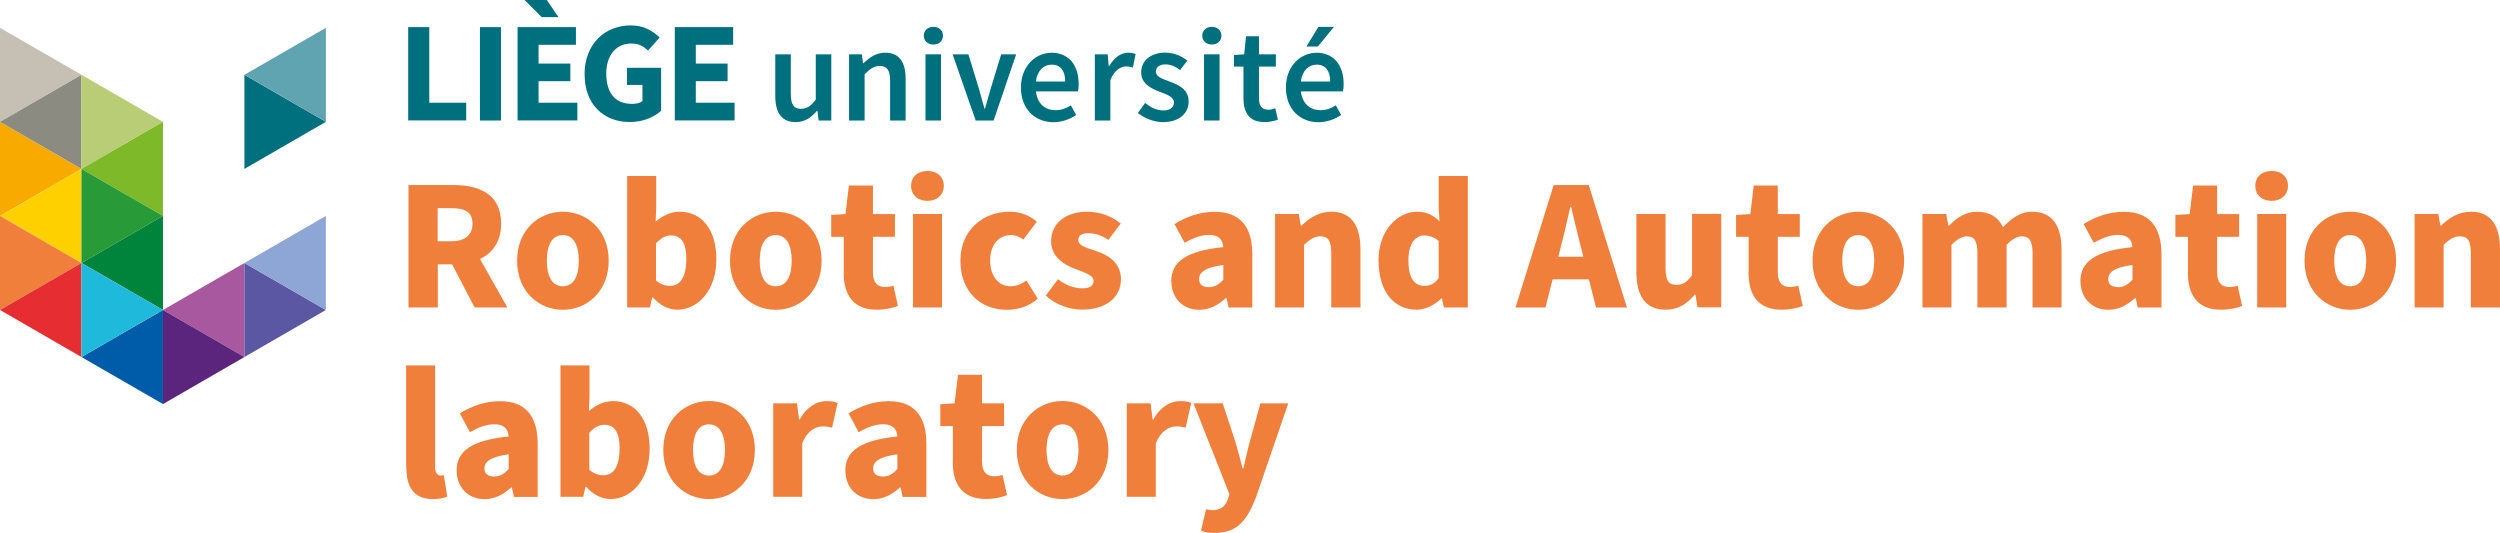 <?xml version="1.0" encoding="UTF-8"?><svg id="Calque_1" xmlns="http://www.w3.org/2000/svg" width="278.42" height="59.35" viewBox="0 0 278.42 59.35"><defs><style>.cls-1,.cls-2{fill:#00707f;}.cls-3,.cls-4{fill:#f07f3c;}.cls-5{fill:#f8aa00;}.cls-5,.cls-6,.cls-7,.cls-8,.cls-9,.cls-10,.cls-11,.cls-12,.cls-13,.cls-14,.cls-15,.cls-16,.cls-4,.cls-17,.cls-18,.cls-19,.cls-2,.cls-20{fill-rule:evenodd;}.cls-6{fill:#289b38;}.cls-7{fill:#5b257d;}.cls-8{fill:#5b57a2;}.cls-9{fill:#5fa4b0;}.cls-10{fill:#1fbadb;}.cls-11{fill:#c6c0b4;}.cls-12{fill:#a8589e;}.cls-13{fill:#7db928;}.cls-14{fill:#b9cd76;}.cls-15{fill:#8da6d6;}.cls-16{fill:#8c8b82;}.cls-17{fill:#e62d31;}.cls-18{fill:#ffd000;}.cls-19{fill:#005ca9;}.cls-20{fill:#00843b;}</style></defs><path class="cls-1" d="M86.34,6.05h1.73v4.4c0,1.22,.35,1.67,1.14,1.67,.65,0,1.08-.3,1.64-1.02V6.05h1.73v7.37h-1.41l-.14-1.08h-.05c-.65,.77-1.37,1.26-2.37,1.26-1.58,0-2.27-1.07-2.27-2.93V6.05Z"/><path class="cls-1" d="M94.56,6.05h1.43l.12,.99h.06c.66-.65,1.41-1.17,2.42-1.17,1.58,0,2.27,1.07,2.27,2.93v4.62h-1.73v-4.4c0-1.22-.35-1.67-1.16-1.67-.65,0-1.07,.32-1.68,.92v5.15h-1.73V6.05Z"/><rect class="cls-1" x="103.07" y="6.05" width="1.73" height="7.37"/><path class="cls-1" d="M106.09,6.05h1.76l1.17,3.83c.2,.72,.42,1.47,.62,2.22h.06c.21-.75,.42-1.5,.63-2.22l1.17-3.83h1.67l-2.51,7.37h-2l-2.57-7.37Z"/><path class="cls-1" d="M117.08,5.87c2,0,3.05,1.44,3.05,3.5,0,.33-.03,.63-.08,.81h-4.68c.15,1.34,.99,2.09,2.18,2.09,.63,0,1.17-.19,1.71-.54l.59,1.08c-.71,.47-1.59,.8-2.52,.8-2.04,0-3.63-1.43-3.63-3.86s1.67-3.87,3.39-3.87Zm1.55,3.21c0-1.17-.5-1.88-1.5-1.88-.87,0-1.62,.65-1.77,1.88h3.27Z"/><path class="cls-1" d="M121.93,6.05h1.43l.12,1.31h.06c.53-.96,1.31-1.49,2.09-1.49,.38,0,.62,.05,.84,.15l-.3,1.5c-.26-.07-.45-.12-.77-.12-.59,0-1.29,.41-1.74,1.52v4.5h-1.73V6.05Z"/><path class="cls-1" d="M127.53,11.47c.66,.51,1.29,.83,2.04,.83,.8,0,1.17-.38,1.17-.89,0-.62-.8-.89-1.58-1.19-.98-.36-2.07-.92-2.07-2.15,0-1.29,1.04-2.21,2.69-2.21,1.02,0,1.85,.42,2.45,.89l-.8,1.05c-.51-.38-1.04-.63-1.62-.63-.74,0-1.08,.35-1.08,.81,0,.57,.74,.81,1.53,1.1,1.01,.38,2.12,.86,2.12,2.24,0,1.26-1.01,2.28-2.87,2.28-1.01,0-2.07-.44-2.79-1.02l.81-1.11Z"/><rect class="cls-1" x="134.09" y="6.05" width="1.73" height="7.37"/><path class="cls-1" d="M138.47,7.42h-1.05v-1.29l1.14-.08,.21-2.01h1.44v2.01h1.88v1.37h-1.88v3.51c0,.87,.33,1.29,1.04,1.29,.26,0,.56-.08,.77-.17l.3,1.28c-.41,.14-.92,.27-1.5,.27-1.71,0-2.34-1.08-2.34-2.67v-3.51Z"/><path class="cls-1" d="M146.59,5.87c2,0,3.05,1.44,3.05,3.5,0,.33-.03,.63-.08,.81h-4.68c.15,1.34,.99,2.09,2.18,2.09,.63,0,1.17-.19,1.71-.54l.59,1.08c-.71,.47-1.59,.8-2.52,.8-2.04,0-3.63-1.43-3.63-3.86s1.67-3.87,3.39-3.87Zm1.55,3.21c0-1.17-.5-1.88-1.5-1.88-.87,0-1.62,.65-1.77,1.88h3.27Z"/><path class="cls-1" d="M102.88,3.98c0-.59,.45-.99,1.07-.99s1.07,.41,1.07,.99-.45,.98-1.07,.98-1.07-.41-1.07-.98"/><path class="cls-1" d="M133.89,3.98c0-.59,.45-.99,1.07-.99s1.07,.41,1.07,.99-.45,.98-1.07,.98-1.07-.41-1.07-.98"/><polygon class="cls-1" points="146.77 5.18 145.49 5.18 146.83 2.99 148.56 2.99 146.77 5.18"/><polygon class="cls-1" points="45.46 3.02 47.81 3.02 47.81 11.44 51.92 11.44 51.92 13.41 45.46 13.41 45.46 3.02"/><rect class="cls-1" x="53.45" y="3.02" width="2.34" height="10.4"/><polygon class="cls-1" points="57.64 3.02 64.14 3.02 64.14 4.99 59.98 4.99 59.98 7.08 63.52 7.08 63.52 9.04 59.98 9.04 59.98 11.44 64.3 11.44 64.3 13.41 57.64 13.41 57.64 3.02"/><polygon class="cls-1" points="58.42 0 60.9 0 62.2 1.91 60.33 1.91 58.42 0"/><path class="cls-1" d="M65.1,8.28c0-.86,.14-1.63,.41-2.3,.27-.68,.64-1.25,1.1-1.71,.46-.47,1-.82,1.63-1.07,.62-.24,1.28-.37,1.99-.37s1.37,.14,1.91,.41c.54,.28,.98,.59,1.32,.94l-1.29,1.45c-.26-.24-.52-.44-.81-.57-.28-.14-.65-.21-1.09-.21-.4,0-.77,.08-1.11,.23-.33,.15-.62,.37-.87,.66-.24,.29-.43,.64-.57,1.05-.13,.41-.2,.88-.2,1.4,0,1.07,.24,1.91,.73,2.5,.48,.59,1.21,.88,2.19,.88,.21,0,.42-.03,.62-.08,.2-.05,.37-.13,.49-.24v-1.79h-1.72v-1.91h3.8v4.78c-.37,.35-.86,.65-1.47,.89-.61,.24-1.28,.37-2.01,.37s-1.36-.11-1.97-.34-1.15-.57-1.6-1.01c-.46-.45-.82-1-1.08-1.67-.26-.66-.39-1.43-.39-2.3"/><polygon class="cls-1" points="75.15 3.02 81.65 3.02 81.65 4.99 77.49 4.99 77.49 7.08 81.03 7.08 81.03 9.04 77.49 9.04 77.49 11.44 81.81 11.44 81.81 13.41 75.15 13.41 75.15 3.02"/><g><path class="cls-3" d="M45.48,20.61h5.01c2.89,0,5.32,1.01,5.32,4.29,0,1.99-.94,3.27-2.35,3.94l3.04,5.4h-3.64l-2.51-4.8h-1.59v4.8h-3.27v-13.64Zm4.75,6.26c1.55,0,2.39-.67,2.39-1.97s-.84-1.72-2.39-1.72h-1.49v3.69h1.49Z"/><path class="cls-3" d="M57.59,29.03c0-3.46,2.45-5.45,5.09-5.45s5.11,1.99,5.11,5.45-2.45,5.47-5.11,5.47-5.09-2.01-5.09-5.47Zm6.87,0c0-1.72-.57-2.85-1.78-2.85s-1.78,1.13-1.78,2.85,.57,2.85,1.78,2.85,1.78-1.11,1.78-2.85Z"/><path class="cls-3" d="M72.71,33.13h-.08l-.25,1.11h-2.53v-14.64h3.23v3.52l-.06,1.57c.77-.69,1.72-1.11,2.68-1.11,2.51,0,4.08,2.07,4.08,5.28,0,3.58-2.12,5.63-4.36,5.63-.94,0-1.89-.46-2.7-1.36Zm3.73-4.23c0-1.82-.54-2.68-1.7-2.68-.61,0-1.11,.27-1.68,.88v4.13c.52,.46,1.07,.61,1.57,.61,1.01,0,1.8-.82,1.8-2.93Z"/><path class="cls-3" d="M81.3,29.03c0-3.46,2.45-5.45,5.09-5.45s5.11,1.99,5.11,5.45-2.45,5.47-5.11,5.47-5.09-2.01-5.09-5.47Zm6.87,0c0-1.72-.57-2.85-1.78-2.85s-1.78,1.13-1.78,2.85,.57,2.85,1.78,2.85,1.78-1.11,1.78-2.85Z"/><path class="cls-3" d="M93.97,30.39v-4.02h-1.4v-2.43l1.59-.1,.38-3.18h2.68v3.18h2.45v2.53h-2.45v3.98c0,1.17,.54,1.61,1.32,1.61,.33,0,.69-.04,.96-.15l.5,2.26c-.54,.21-1.34,.42-2.37,.42-2.6,0-3.67-1.65-3.67-4.11Z"/><path class="cls-3" d="M101.47,20.69c0-1.01,.75-1.65,1.82-1.65s1.82,.65,1.82,1.65-.75,1.68-1.82,1.68-1.82-.65-1.82-1.68Zm.21,3.14h3.23v10.41h-3.23v-10.41Z"/><path class="cls-3" d="M106.96,29.03c0-3.46,2.58-5.45,5.47-5.45,1.28,0,2.26,.44,3.04,1.11l-1.51,1.99c-.48-.36-.88-.5-1.34-.5-1.45,0-2.35,1.13-2.35,2.85s.96,2.85,2.24,2.85c.69,0,1.28-.25,1.8-.65l1.26,2.03c-1.01,.92-2.33,1.24-3.44,1.24-2.93,0-5.17-2.01-5.17-5.47Z"/><path class="cls-3" d="M116.47,32.92l1.36-1.82c.96,.75,1.91,1.01,2.72,1.01,.88,0,1.24-.31,1.24-.82,0-.63-.88-.9-1.99-1.32-1.49-.54-2.74-1.49-2.74-3.1,0-1.97,1.59-3.29,4.02-3.29,1.53,0,2.83,.57,3.73,1.32l-1.38,1.82c-.75-.54-1.53-.75-2.24-.75-.75,0-1.11,.29-1.11,.75,0,.54,.59,.8,1.91,1.21,1.59,.5,2.85,1.45,2.85,3.16,0,1.91-1.51,3.39-4.34,3.39-1.38,0-2.97-.54-4.02-1.57Z"/><path class="cls-3" d="M130.44,31.33c0-2.2,1.7-3.39,5.8-3.81-.08-.86-.52-1.36-1.59-1.36-.84,0-1.68,.29-2.72,.88l-1.13-2.09c1.36-.84,2.85-1.36,4.48-1.36,2.68,0,4.19,1.49,4.19,4.75v5.91h-2.64l-.23-1.05h-.08c-.86,.77-1.8,1.3-2.97,1.3-1.91,0-3.1-1.42-3.1-3.16Zm5.8-.17v-1.65c-2.07,.27-2.7,.84-2.7,1.57,0,.61,.4,.9,1.11,.9,.65,0,1.09-.31,1.59-.82Z"/><path class="cls-3" d="M142,23.83h2.64l.23,1.3h.08c.86-.84,1.91-1.55,3.33-1.55,2.26,0,3.23,1.61,3.23,4.21v6.45h-3.25v-6.03c0-1.45-.38-1.89-1.21-1.89-.73,0-1.17,.36-1.82,.94v6.98h-3.23v-10.41Z"/><path class="cls-3" d="M153.52,29.03c0-3.39,2.14-5.45,4.29-5.45,1.15,0,1.84,.42,2.51,1.07l-.1-1.55v-3.5h3.25v14.64h-2.66l-.23-1.01h-.06c-.73,.73-1.76,1.26-2.74,1.26-2.58,0-4.25-2.07-4.25-5.47Zm6.7,1.95v-4.15c-.5-.44-1.11-.61-1.63-.61-.92,0-1.74,.84-1.74,2.79s.67,2.83,1.78,2.83c.63,0,1.11-.21,1.59-.86Z"/><path class="cls-3" d="M173.04,20.61h3.9l4.25,13.64h-3.44l-.8-3.14h-4.04l-.8,3.14h-3.33l4.25-13.64Zm.5,7.98h2.79l-.29-1.17c-.36-1.34-.71-2.95-1.07-4.38h-.08c-.34,1.42-.69,3.04-1.05,4.38l-.29,1.17Z"/><path class="cls-3" d="M182.24,30.28v-6.45h3.25v6.03c0,1.45,.38,1.86,1.21,1.86,.73,0,1.17-.29,1.74-1.07v-6.83h3.25v10.41h-2.64l-.23-1.42h-.08c-.86,1.03-1.84,1.68-3.25,1.68-2.28,0-3.25-1.61-3.25-4.21Z"/><path class="cls-3" d="M194.74,30.39v-4.02h-1.4v-2.43l1.59-.1,.38-3.18h2.68v3.18h2.45v2.53h-2.45v3.98c0,1.17,.54,1.61,1.32,1.61,.33,0,.69-.04,.96-.15l.5,2.26c-.54,.21-1.34,.42-2.37,.42-2.6,0-3.67-1.65-3.67-4.11Z"/><path class="cls-3" d="M201.86,29.03c0-3.46,2.45-5.45,5.09-5.45s5.11,1.99,5.11,5.45-2.45,5.47-5.11,5.47-5.09-2.01-5.09-5.47Zm6.87,0c0-1.72-.57-2.85-1.78-2.85s-1.78,1.13-1.78,2.85,.57,2.85,1.78,2.85,1.78-1.11,1.78-2.85Z"/><path class="cls-3" d="M214.11,23.83h2.64l.23,1.3h.08c.84-.84,1.76-1.55,3.14-1.55s2.35,.61,2.87,1.72c.9-.92,1.86-1.72,3.25-1.72,2.26,0,3.27,1.61,3.27,4.21v6.45h-3.23v-6.03c0-1.45-.4-1.89-1.21-1.89-.5,0-1.05,.31-1.68,.94v6.98h-3.25v-6.03c0-1.45-.38-1.89-1.21-1.89-.48,0-1.05,.31-1.68,.94v6.98h-3.23v-10.41Z"/><path class="cls-3" d="M231.69,31.33c0-2.2,1.7-3.39,5.8-3.81-.08-.86-.52-1.36-1.59-1.36-.84,0-1.68,.29-2.72,.88l-1.13-2.09c1.36-.84,2.85-1.36,4.48-1.36,2.68,0,4.19,1.49,4.19,4.75v5.91h-2.64l-.23-1.05h-.08c-.86,.77-1.8,1.3-2.97,1.3-1.91,0-3.1-1.42-3.1-3.16Zm5.8-.17v-1.65c-2.07,.27-2.7,.84-2.7,1.57,0,.61,.4,.9,1.11,.9,.65,0,1.09-.31,1.59-.82Z"/><path class="cls-3" d="M243.67,30.39v-4.02h-1.4v-2.43l1.59-.1,.38-3.18h2.68v3.18h2.45v2.53h-2.45v3.98c0,1.17,.54,1.61,1.32,1.61,.33,0,.69-.04,.96-.15l.5,2.26c-.54,.21-1.34,.42-2.37,.42-2.6,0-3.67-1.65-3.67-4.11Z"/><path class="cls-3" d="M251.17,20.69c0-1.01,.75-1.65,1.82-1.65s1.82,.65,1.82,1.65-.75,1.68-1.82,1.68-1.82-.65-1.82-1.68Zm.21,3.14h3.23v10.41h-3.23v-10.41Z"/><path class="cls-3" d="M256.65,29.03c0-3.46,2.45-5.45,5.09-5.45s5.11,1.99,5.11,5.45-2.45,5.47-5.11,5.47-5.09-2.01-5.09-5.47Zm6.87,0c0-1.72-.57-2.85-1.78-2.85s-1.78,1.13-1.78,2.85,.57,2.85,1.78,2.85,1.78-1.11,1.78-2.85Z"/><path class="cls-3" d="M268.91,23.83h2.64l.23,1.3h.08c.86-.84,1.91-1.55,3.33-1.55,2.26,0,3.23,1.61,3.23,4.21v6.45h-3.25v-6.03c0-1.45-.38-1.89-1.21-1.89-.73,0-1.17,.36-1.82,.94v6.98h-3.23v-10.41Z"/></g><g><path class="cls-3" d="M45.23,51.96v-11.27h3.23v11.39c0,.67,.34,.88,.59,.88,.13,0,.21,0,.38-.04l.38,2.39c-.36,.15-.9,.27-1.61,.27-2.22,0-2.95-1.45-2.95-3.62Z"/><path class="cls-3" d="M50.85,52.42c0-2.2,1.7-3.39,5.8-3.81-.08-.86-.52-1.36-1.59-1.36-.84,0-1.68,.29-2.72,.88l-1.13-2.09c1.36-.84,2.85-1.36,4.48-1.36,2.68,0,4.19,1.49,4.19,4.75v5.91h-2.64l-.23-1.05h-.08c-.86,.77-1.8,1.3-2.97,1.3-1.91,0-3.1-1.42-3.1-3.16Zm5.8-.17v-1.65c-2.07,.27-2.7,.84-2.7,1.57,0,.61,.4,.9,1.11,.9,.65,0,1.09-.31,1.59-.82Z"/><path class="cls-3" d="M65.28,54.22h-.08l-.25,1.11h-2.53v-14.64h3.23v3.52l-.06,1.57c.77-.69,1.72-1.11,2.68-1.11,2.51,0,4.08,2.07,4.08,5.28,0,3.58-2.12,5.63-4.36,5.63-.94,0-1.89-.46-2.7-1.36Zm3.73-4.23c0-1.82-.54-2.68-1.7-2.68-.61,0-1.11,.27-1.68,.88v4.13c.52,.46,1.07,.61,1.57,.61,1.01,0,1.8-.82,1.8-2.93Z"/><path class="cls-3" d="M73.87,50.11c0-3.46,2.45-5.45,5.09-5.45s5.11,1.99,5.11,5.45-2.45,5.47-5.11,5.47-5.09-2.01-5.09-5.47Zm6.87,0c0-1.72-.57-2.85-1.78-2.85s-1.78,1.13-1.78,2.85,.57,2.85,1.78,2.85,1.78-1.11,1.78-2.85Z"/><path class="cls-3" d="M86.12,44.92h2.64l.23,1.8h.08c.75-1.4,1.91-2.05,2.95-2.05,.61,0,.96,.06,1.26,.21l-.61,2.74c-.38-.08-.61-.13-1.07-.13-.77,0-1.72,.5-2.26,1.89v5.95h-3.23v-10.41Z"/><path class="cls-3" d="M94.14,52.42c0-2.2,1.7-3.39,5.8-3.81-.08-.86-.52-1.36-1.59-1.36-.84,0-1.68,.29-2.72,.88l-1.13-2.09c1.36-.84,2.85-1.36,4.48-1.36,2.68,0,4.19,1.49,4.19,4.75v5.91h-2.64l-.23-1.05h-.08c-.86,.77-1.8,1.3-2.97,1.3-1.91,0-3.1-1.42-3.1-3.16Zm5.8-.17v-1.65c-2.07,.27-2.7,.84-2.7,1.57,0,.61,.4,.9,1.11,.9,.65,0,1.09-.31,1.59-.82Z"/><path class="cls-3" d="M106.12,51.47v-4.02h-1.4v-2.43l1.59-.1,.38-3.18h2.68v3.18h2.45v2.53h-2.45v3.98c0,1.17,.54,1.61,1.32,1.61,.33,0,.69-.04,.96-.15l.5,2.26c-.54,.21-1.34,.42-2.37,.42-2.6,0-3.67-1.65-3.67-4.11Z"/><path class="cls-3" d="M113.24,50.11c0-3.46,2.45-5.45,5.09-5.45s5.11,1.99,5.11,5.45-2.45,5.47-5.11,5.47-5.09-2.01-5.09-5.47Zm6.87,0c0-1.72-.57-2.85-1.78-2.85s-1.78,1.13-1.78,2.85,.57,2.85,1.78,2.85,1.78-1.11,1.78-2.85Z"/><path class="cls-3" d="M125.5,44.92h2.64l.23,1.8h.08c.75-1.4,1.91-2.05,2.95-2.05,.61,0,.96,.06,1.26,.21l-.61,2.74c-.38-.08-.61-.13-1.07-.13-.77,0-1.72,.5-2.26,1.89v5.95h-3.23v-10.41Z"/><path class="cls-3" d="M133.75,59.1l.57-2.39c.34,.08,.48,.11,.69,.11,1.01,0,1.51-.52,1.76-1.28l.15-.5-4-10.12h3.25l1.42,4.31c.29,.96,.52,1.93,.8,2.95h.08c.23-.98,.44-1.97,.71-2.95l1.19-4.31h3.1l-3.58,10.43c-1.03,2.68-2.14,4-4.63,4-.67,0-1.09-.08-1.51-.25Z"/></g><polygon class="cls-5" points="0 24.05 9.07 18.81 0 13.57 0 24.05"/><polygon class="cls-18" points="0 24.05 9.07 29.29 9.07 18.81 0 24.05"/><polygon class="cls-4" points="0 34.52 9.07 29.29 0 24.05 0 34.52"/><polygon class="cls-17" points="0 34.52 9.07 39.76 9.07 29.29 0 34.52"/><polygon class="cls-11" points="0 3.1 0 13.57 9.07 8.33 0 3.1 0 3.1"/><polygon class="cls-16" points="0 13.57 9.07 18.81 9.07 8.33 0 13.57"/><polygon class="cls-14" points="18.15 13.57 9.07 8.33 9.07 18.81 18.15 13.57"/><polygon class="cls-13" points="9.07 18.81 18.15 24.05 18.15 13.57 9.07 18.81"/><polygon class="cls-6" points="18.15 24.05 9.07 18.81 9.07 29.29 18.15 24.05"/><polygon class="cls-20" points="9.07 29.29 18.15 34.52 18.15 24.05 9.07 29.29"/><polygon class="cls-19" points="9.07 39.76 18.15 45 18.15 34.52 9.07 39.76"/><polygon class="cls-10" points="18.15 34.52 9.07 29.29 9.07 39.76 18.15 34.52"/><polygon class="cls-12" points="18.15 34.52 27.22 39.76 27.22 29.29 18.15 34.52"/><polygon class="cls-7" points="18.15 45 27.22 39.76 18.15 34.52 18.15 45"/><polygon class="cls-2" points="27.22 18.81 36.29 13.57 27.22 8.33 27.22 18.81"/><polygon class="cls-9" points="36.29 3.1 27.22 8.33 36.29 13.57 36.29 3.1 36.29 3.1"/><polygon class="cls-8" points="27.22 39.76 36.29 34.52 27.22 29.29 27.22 39.76"/><polygon class="cls-15" points="27.22 29.29 36.29 34.52 36.29 24.05 27.22 29.29"/></svg>